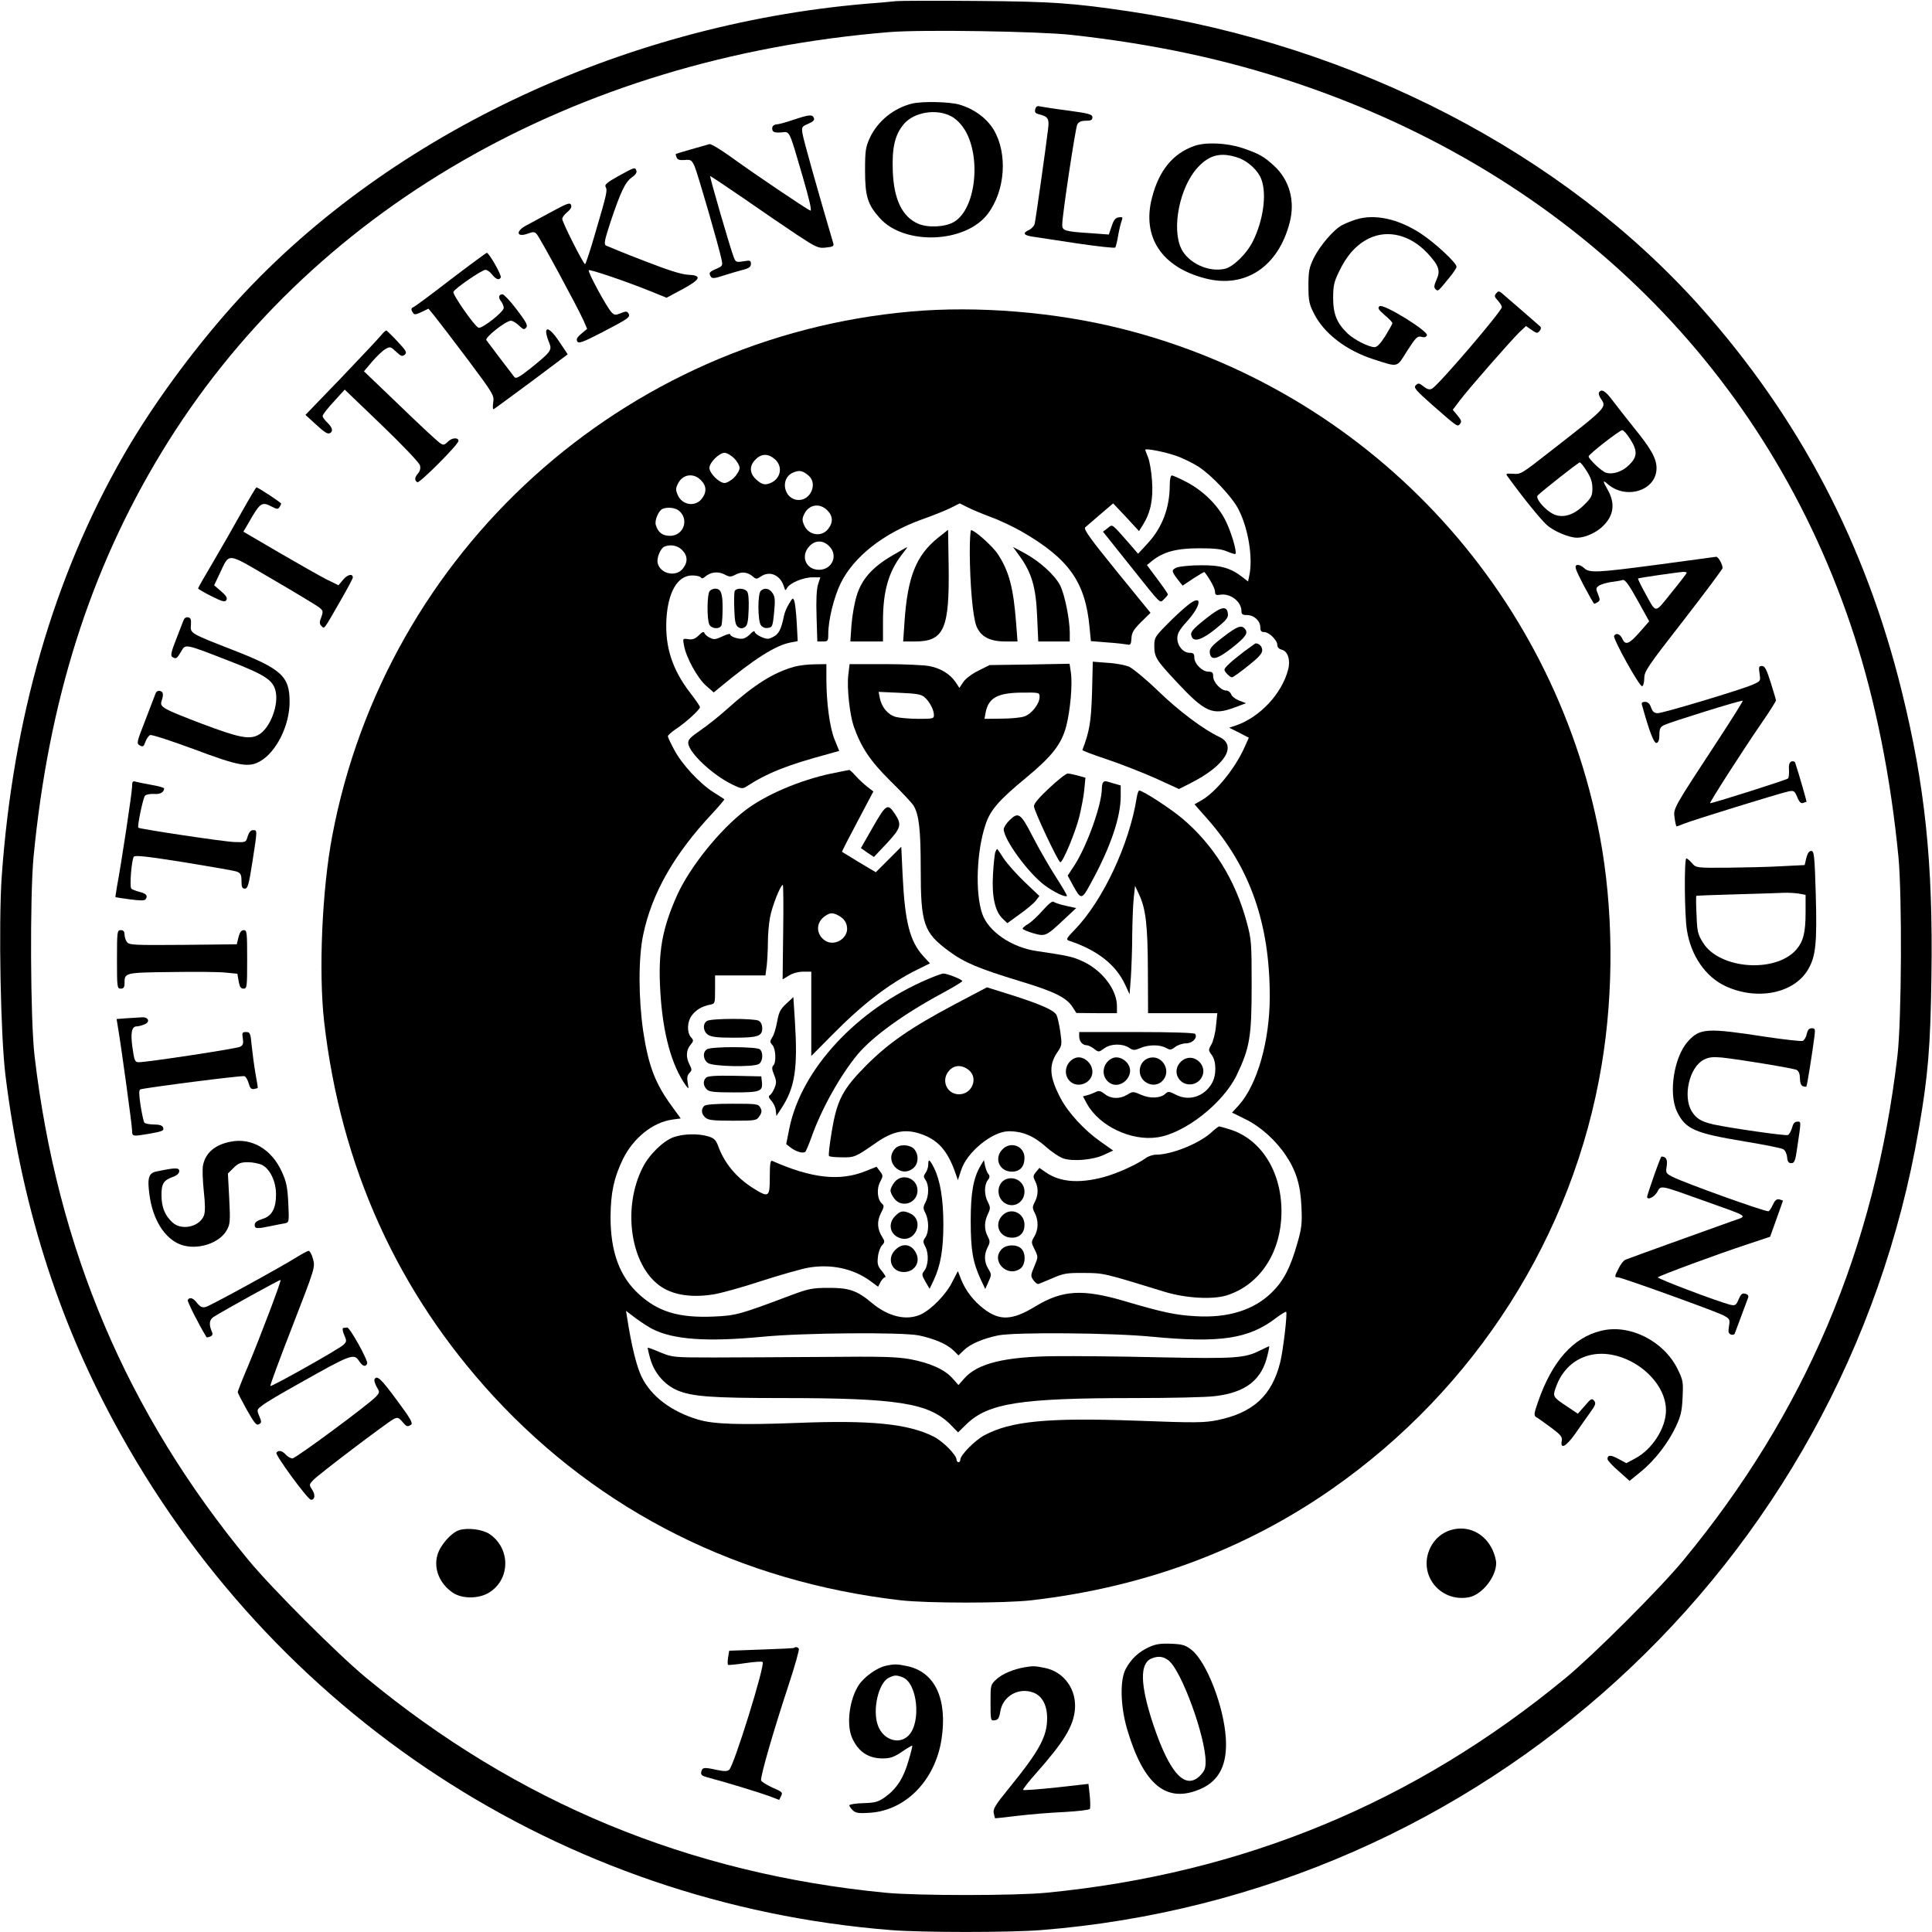 <?xml version="1.0" standalone="no"?>
<!DOCTYPE svg PUBLIC "-//W3C//DTD SVG 20010904//EN"
 "http://www.w3.org/TR/2001/REC-SVG-20010904/DTD/svg10.dtd">
<svg version="1.0" xmlns="http://www.w3.org/2000/svg"
 width="1024pt" height="1024pt" viewBox="0 0 1024 1024"
 preserveAspectRatio="xMidYMid meet">
<g transform="translate(0,1024) scale(0.1,-0.1)"
fill="#000000" stroke="none">
<path d="M4750 10234 c-19 -2 -91 -9 -160 -14 -1308 -112 -2563 -712 -3363
-1607 -215 -242 -425 -530 -573 -788 -370 -645 -586 -1394 -645 -2233 -17
-247 -6 -843 20 -1052 83 -671 271 -1274 574 -1835 836 -1552 2373 -2557 4121
-2695 166 -13 626 -13 792 0 2340 185 4256 1932 4654 4246 49 281 62 436 67
811 9 600 -34 1010 -157 1508 -193 783 -542 1448 -1067 2038 -728 815 -1829
1386 -3023 1566 -302 45 -414 53 -815 56 -214 2 -406 1 -425 -1z m930 -179
c440 -49 818 -130 1190 -255 1451 -487 2505 -1532 2958 -2930 113 -349 193
-749 234 -1170 20 -210 17 -865 -5 -1055 -120 -1023 -489 -1893 -1135 -2675
-122 -148 -473 -499 -622 -622 -801 -662 -1712 -1039 -2755 -1140 -168 -16
-682 -16 -850 0 -1043 101 -1954 478 -2755 1140 -149 123 -500 474 -622 622
-646 782 -1015 1652 -1135 2675 -22 190 -25 845 -5 1055 80 826 298 1516 678
2142 777 1281 2180 2091 3859 2228 173 14 795 4 965 -15z"/>
<path d="M4834 9691 c-97 -24 -181 -92 -223 -180 -23 -51 -26 -68 -26 -176 0
-136 14 -180 79 -252 131 -145 453 -132 571 23 93 122 107 319 32 446 -37 61
-103 110 -180 133 -53 16 -197 19 -253 6z m207 -67 c15 -7 39 -27 53 -45 111
-132 87 -444 -39 -516 -47 -27 -137 -31 -188 -9 -84 36 -129 127 -135 277 -5
127 11 196 60 253 54 62 171 81 249 40z"/>
<path d="M5487 9661 c-4 -17 1 -22 21 -27 47 -12 54 -23 47 -78 -13 -108 -66
-482 -71 -502 -3 -12 -16 -26 -30 -33 -37 -16 -29 -29 24 -36 26 -4 132 -20
237 -36 104 -15 192 -25 196 -21 3 4 11 34 16 67 6 33 15 68 19 78 6 15 3 18
-16 15 -18 -2 -27 -14 -38 -47 l-15 -44 -96 7 c-138 9 -151 13 -151 45 0 49
70 513 80 532 8 13 21 19 45 19 27 0 35 4 35 18 0 16 -18 21 -129 36 -71 9
-138 20 -149 22 -14 4 -21 0 -25 -15z"/>
<path d="M4205 9605 c-38 -13 -78 -24 -87 -24 -20 -1 -30 -14 -23 -33 4 -9 18
-12 45 -10 48 5 40 20 115 -236 36 -124 49 -182 40 -178 -21 8 -298 195 -415
280 -58 42 -112 75 -120 72 -31 -8 -175 -50 -178 -52 -1 0 0 -9 4 -18 5 -13
16 -16 43 -14 32 3 37 0 52 -32 15 -33 130 -429 144 -498 6 -30 4 -33 -29 -47
-37 -16 -41 -22 -28 -42 6 -10 21 -9 68 7 32 10 78 24 102 30 32 8 42 16 42
31 0 19 -4 20 -40 14 -37 -6 -41 -5 -51 22 -16 39 -129 427 -125 430 1 1 81
-52 177 -118 96 -67 224 -154 284 -194 102 -67 113 -72 153 -67 35 3 43 8 39
21 -83 281 -158 549 -163 580 -6 38 -5 40 30 55 25 11 34 19 30 30 -8 21 -24
19 -109 -9z"/>
<path d="M6329 9466 c-113 -40 -186 -130 -223 -273 -55 -210 52 -370 284 -429
211 -54 386 63 446 298 29 113 -1 223 -83 299 -53 49 -81 65 -167 94 -84 28
-196 33 -257 11z m233 -62 c53 -18 107 -68 124 -116 29 -79 9 -219 -46 -328
-33 -66 -104 -135 -149 -145 -86 -19 -193 31 -230 107 -52 107 -9 324 85 428
63 70 125 85 216 54z"/>
<path d="M3278 9307 c-61 -34 -75 -46 -68 -58 10 -18 8 -31 -57 -251 -25 -87
-49 -158 -52 -158 -9 0 -121 222 -121 240 0 8 12 24 27 36 17 14 24 26 20 37
-6 15 -19 10 -99 -33 -51 -28 -112 -61 -135 -73 -62 -31 -57 -68 5 -45 26 10
35 10 46 -2 16 -16 216 -386 249 -459 l19 -44 -31 -26 c-23 -19 -28 -30 -21
-41 7 -12 30 -4 132 49 140 73 151 80 139 100 -8 12 -14 12 -41 1 -27 -11 -34
-11 -48 4 -25 25 -131 220 -121 224 10 4 188 -56 315 -107 l97 -39 84 45 c98
53 106 74 28 77 -35 2 -107 25 -235 75 -102 39 -191 76 -199 80 -11 7 -6 30
24 122 54 161 78 213 113 238 19 13 29 27 25 36 -7 20 -8 20 -95 -28z"/>
<path d="M7185 9076 c-22 -7 -54 -20 -71 -29 -45 -23 -118 -109 -151 -175 -24
-50 -28 -69 -28 -147 0 -79 4 -97 29 -146 53 -106 170 -196 315 -243 135 -43
122 -47 179 44 46 71 54 80 75 75 16 -5 26 -2 30 8 8 22 -232 170 -251 154
-12 -9 -6 -18 27 -47 23 -19 41 -38 41 -43 0 -4 -17 -34 -37 -67 -26 -41 -44
-60 -58 -60 -32 1 -107 39 -143 73 -56 54 -76 102 -76 187 0 64 4 85 31 140
41 87 92 143 158 176 101 49 220 19 311 -78 60 -65 70 -92 48 -140 -13 -30
-15 -41 -6 -50 14 -14 13 -14 71 57 23 27 41 55 41 61 0 21 -113 126 -189 176
-121 79 -246 106 -346 74z"/>
<path d="M2389 8759 c-101 -78 -190 -144 -196 -146 -15 -6 -16 -13 -4 -31 6
-11 15 -10 45 4 l37 18 32 -39 c17 -21 96 -124 175 -229 139 -186 142 -192
136 -230 -3 -21 -2 -37 2 -35 5 2 95 69 201 147 l192 144 -46 69 c-59 88 -89
83 -52 -8 16 -39 9 -48 -100 -136 -61 -48 -77 -56 -85 -45 -6 8 -40 52 -75 98
-35 47 -68 90 -73 97 -11 13 103 103 130 103 9 0 28 -11 42 -25 23 -22 29 -24
39 -11 10 11 0 29 -50 95 -34 45 -68 81 -75 81 -21 0 -24 -16 -9 -36 8 -10 15
-27 15 -36 0 -21 -116 -112 -134 -105 -21 8 -138 176 -133 190 7 18 152 117
170 117 9 0 24 -11 35 -25 21 -26 37 -32 46 -16 7 10 -62 131 -74 131 -3 0
-90 -64 -191 -141z"/>
<path d="M7930 8685 c-11 -13 -9 -19 9 -38 11 -13 21 -28 21 -35 0 -21 -336
-414 -370 -432 -13 -7 -25 -4 -45 12 -23 18 -28 19 -41 6 -13 -12 -1 -26 87
-104 136 -119 134 -118 148 -100 9 11 6 20 -14 44 l-25 30 37 49 c48 64 272
319 316 362 l35 33 30 -21 c26 -18 31 -19 42 -5 8 9 9 18 4 23 -18 16 -189
165 -205 178 -14 11 -18 11 -29 -2z"/>
<path d="M4830 8589 c-1527 -134 -2784 -1271 -3069 -2779 -54 -284 -73 -721
-43 -985 88 -768 389 -1433 898 -1986 565 -612 1307 -983 2159 -1081 142 -16
548 -16 690 0 594 68 1130 266 1593 589 762 531 1281 1345 1431 2248 66 393
62 834 -10 1215 -249 1314 -1238 2363 -2535 2688 -351 88 -761 122 -1114 91z
m1401 -764 c36 -12 91 -39 122 -59 73 -48 180 -163 212 -227 52 -102 77 -259
56 -352 l-6 -29 -27 21 c-63 50 -117 66 -223 65 -55 0 -113 -6 -128 -12 -30
-13 -29 -20 12 -72 l19 -24 57 38 c31 20 58 36 59 34 28 -35 56 -87 56 -104 0
-17 5 -20 29 -16 53 8 111 -37 111 -87 0 -17 6 -21 30 -21 37 0 70 -31 70 -65
0 -19 5 -25 20 -25 26 0 70 -43 70 -68 0 -13 9 -22 25 -26 31 -8 46 -56 32
-106 -33 -127 -149 -251 -276 -295 l-36 -12 52 -26 52 -27 -21 -47 c-50 -114
-153 -241 -230 -285 l-37 -21 68 -77 c226 -256 331 -554 331 -941 0 -237 -66
-468 -165 -578 l-35 -38 73 -36 c79 -39 160 -112 213 -192 54 -81 77 -156 82
-272 4 -88 1 -114 -22 -193 -37 -130 -72 -197 -133 -258 -95 -95 -233 -139
-408 -128 -106 6 -175 21 -375 80 -221 65 -329 59 -472 -28 -123 -75 -190 -78
-275 -12 -54 42 -95 95 -119 155 l-17 44 -30 -58 c-32 -65 -109 -144 -165
-171 -76 -36 -174 -13 -262 61 -77 65 -121 80 -230 79 -84 0 -106 -5 -195 -38
-273 -103 -294 -109 -412 -114 -185 -8 -294 25 -396 118 -103 94 -151 224
-151 410 1 129 18 208 66 307 55 112 159 195 262 209 l44 6 -45 62 c-90 122
-126 216 -154 401 -25 173 -26 387 0 510 45 218 163 426 364 641 38 41 68 76
66 78 -2 2 -29 19 -59 38 -72 46 -167 148 -207 225 -18 33 -33 65 -33 71 0 5
19 22 41 37 51 33 129 104 129 117 0 5 -23 39 -52 76 -95 124 -133 242 -126
387 8 147 59 235 137 235 22 0 43 -5 46 -11 5 -7 12 -5 23 5 28 24 67 29 101
12 28 -15 34 -15 61 -1 33 17 63 13 92 -12 15 -13 19 -13 40 1 47 33 104 9
123 -53 7 -22 8 -23 17 -7 14 26 86 56 134 56 l42 0 -12 -37 c-8 -25 -11 -84
-8 -170 l4 -133 29 0 c27 0 29 3 29 39 0 75 30 196 66 270 70 141 226 264 428
337 54 19 122 46 151 60 l52 26 42 -21 c23 -12 79 -35 124 -52 45 -16 118 -51
162 -76 251 -145 338 -268 360 -509 l7 -72 86 -7 c48 -3 96 -9 107 -11 17 -4
20 1 22 32 1 30 11 47 51 87 l50 49 -180 221 c-143 176 -176 223 -166 232 7 6
43 37 80 69 l68 58 69 -73 68 -74 22 35 c40 65 54 136 47 232 -3 49 -13 104
-21 124 -8 20 -15 38 -15 40 0 9 101 -10 161 -31z m-2340 -14 c16 -16 29 -39
29 -51 0 -12 -13 -35 -29 -51 -16 -16 -39 -29 -51 -29 -28 0 -80 52 -80 80 0
28 52 80 80 80 12 0 35 -13 51 -29z m215 -4 c50 -43 29 -116 -37 -132 -19 -5
-34 0 -57 20 -40 34 -43 75 -7 110 30 31 66 32 101 2z m182 -90 c45 -42 9
-127 -54 -127 -79 0 -103 114 -31 145 35 15 52 11 85 -18z m-573 -22 c30 -30
32 -64 4 -99 -35 -45 -106 -33 -128 23 -10 24 -10 34 3 59 25 49 82 57 121 17z
m670 -160 c30 -30 32 -64 4 -99 -35 -45 -106 -33 -128 23 -10 24 -10 34 3 59
25 49 82 57 121 17z m-786 -2 c55 -47 24 -133 -48 -133 -40 0 -63 18 -75 57
-8 24 15 78 36 86 27 11 67 6 87 -10z m796 -188 c49 -48 16 -125 -54 -125 -70
0 -100 73 -51 125 31 33 73 33 105 0z m-780 -20 c30 -30 32 -64 4 -99 -36 -46
-119 -28 -133 29 -7 27 15 80 36 88 32 13 70 6 93 -18z m-157 -4129 c112 -57
290 -69 585 -41 213 21 738 25 827 7 81 -17 147 -45 183 -79 l27 -27 28 27
c35 34 101 62 182 79 89 18 606 14 817 -7 361 -34 511 -12 657 100 27 20 50
34 53 32 7 -8 -16 -206 -32 -269 -44 -175 -143 -266 -332 -305 -70 -14 -114
-15 -428 -3 -473 17 -668 -2 -809 -78 -50 -27 -126 -105 -126 -128 0 -8 -4
-14 -10 -14 -5 0 -10 6 -10 13 0 25 -72 98 -122 123 -135 68 -334 88 -728 72
-297 -11 -439 -7 -520 18 -142 42 -250 124 -300 228 -26 54 -53 163 -75 305
l-7 43 53 -40 c30 -22 69 -47 87 -56z"/>
<path d="M6200 7671 c0 -122 -39 -226 -117 -311 l-51 -55 -43 50 c-101 115
-91 107 -118 86 l-25 -19 138 -173 c179 -224 161 -207 186 -184 11 10 20 21
20 25 0 3 -25 40 -56 81 l-55 74 28 23 c59 47 129 66 248 66 83 0 120 -4 149
-17 22 -9 41 -15 44 -13 9 10 -21 113 -51 174 -39 81 -117 159 -206 206 -38
20 -74 36 -80 36 -6 0 -11 -20 -11 -49z"/>
<path d="M4972 7390 c-116 -93 -162 -207 -178 -447 l-7 -103 62 0 c155 0 184
66 179 403 l-3 189 -53 -42z"/>
<path d="M5140 7313 c1 -173 16 -342 35 -391 23 -57 71 -82 156 -82 l62 0 -7
93 c-14 190 -38 281 -98 371 -27 41 -122 126 -141 126 -4 0 -7 -53 -7 -117z"/>
<path d="M4730 7296 c-105 -61 -163 -126 -189 -212 -12 -37 -24 -107 -28 -156
l-6 -88 87 0 86 0 0 108 c0 160 30 263 102 355 16 20 28 37 26 37 -2 0 -37
-20 -78 -44z"/>
<path d="M5406 7290 c63 -88 85 -165 91 -317 l6 -133 83 0 84 0 0 48 c-1 72
-26 197 -50 247 -27 55 -108 129 -189 173 l-62 33 37 -51z"/>
<path d="M3762 7108 c-15 -15 -16 -152 -2 -179 13 -23 55 -25 64 -3 3 9 6 50
6 93 0 78 -9 101 -40 101 -9 0 -21 -5 -28 -12z"/>
<path d="M3894 7107 c-3 -8 -4 -51 -2 -97 2 -66 7 -85 21 -94 12 -8 22 -8 35
0 13 9 18 28 20 94 2 52 -1 87 -9 96 -15 18 -58 18 -65 1z"/>
<path d="M4032 7108 c-17 -17 -16 -159 1 -182 8 -11 23 -17 38 -14 22 3 25 8
32 82 6 64 5 83 -8 102 -17 26 -44 31 -63 12z"/>
<path d="M4182 7040 c-12 -19 -24 -48 -27 -65 -14 -69 -27 -96 -56 -110 -25
-14 -33 -14 -64 -1 -19 8 -35 21 -35 27 0 7 -9 3 -20 -8 -10 -12 -28 -24 -38
-27 -22 -7 -72 9 -72 22 0 5 -18 0 -41 -11 -33 -16 -45 -18 -65 -8 -13 6 -27
17 -30 25 -4 10 -11 8 -30 -11 -19 -19 -33 -24 -55 -21 -30 5 -31 4 -24 -31
10 -64 73 -177 117 -215 l41 -36 28 23 c189 157 300 227 381 242 l36 7 -5 96
c-3 54 -9 106 -13 117 -7 18 -9 17 -28 -15z"/>
<path d="M6295 7032 c-28 -22 -78 -69 -113 -105 -59 -60 -64 -67 -64 -110 0
-60 10 -75 116 -189 154 -165 192 -182 312 -137 l58 22 -37 14 c-20 8 -39 23
-42 34 -4 10 -15 19 -26 19 -28 0 -69 44 -69 75 0 20 -5 25 -25 25 -33 0 -75
42 -75 75 0 20 -5 25 -25 25 -34 0 -65 37 -65 77 0 25 11 45 50 88 81 89 84
151 5 87z"/>
<path d="M6395 6964 c-78 -62 -88 -75 -79 -98 12 -31 55 -17 126 40 58 47 69
60 66 82 -5 44 -36 37 -113 -24z"/>
<path d="M6482 6863 c-61 -47 -72 -61 -70 -82 5 -44 38 -37 115 23 75 59 90
80 72 102 -19 24 -41 15 -117 -43z"/>
<path d="M6593 6786 c-70 -54 -103 -84 -103 -96 0 -11 29 -40 40 -40 5 0 43
27 84 60 57 45 76 66 76 84 0 19 -16 36 -35 36 -2 0 -29 -20 -62 -44z"/>
<path d="M5788 6569 c-5 -155 -13 -204 -51 -304 -1 -4 57 -25 128 -49 72 -24
187 -69 257 -100 l127 -58 63 32 c181 92 247 198 151 244 -85 40 -213 136
-324 243 -65 63 -136 121 -156 130 -21 8 -72 18 -114 20 l-77 6 -4 -164z"/>
<path d="M4209 6706 c-110 -31 -211 -94 -361 -229 -38 -34 -99 -83 -136 -108
-55 -38 -66 -50 -64 -70 6 -51 129 -166 231 -216 47 -23 56 -25 75 -13 115 74
215 114 437 174 l57 16 -24 59 c-26 63 -44 195 -44 324 l0 77 -62 -1 c-35 0
-84 -6 -109 -13z"/>
<path d="M4496 6661 c-8 -68 8 -210 29 -271 40 -113 88 -184 195 -290 59 -58
114 -116 122 -130 29 -47 38 -130 38 -333 0 -295 15 -339 149 -438 82 -61 159
-93 376 -159 182 -55 248 -87 280 -138 l20 -31 108 -1 107 0 0 38 c0 87 -79
190 -182 237 -54 25 -80 30 -242 54 -134 19 -258 104 -290 198 -38 110 -30
330 17 471 25 78 70 130 218 252 135 112 185 176 210 270 22 85 34 222 25 285
l-7 47 -212 -4 -212 -3 -60 -30 c-34 -17 -69 -43 -80 -61 l-20 -30 -20 30
c-28 42 -77 73 -136 85 -27 6 -135 11 -238 11 l-188 0 -7 -59z m405 -117 c27
-24 49 -67 49 -94 0 -19 -6 -20 -82 -20 -46 0 -100 5 -120 10 -42 12 -75 51
-85 101 l-6 32 111 -5 c92 -4 115 -8 133 -24z m609 2 c0 -36 -42 -90 -80 -103
-19 -7 -75 -12 -124 -12 l-88 -1 6 33 c15 79 64 106 199 106 85 1 87 0 87 -23z"/>
<path d="M4405 6140 c-168 -36 -348 -113 -455 -195 -137 -105 -292 -299 -360
-447 -81 -181 -103 -303 -90 -516 13 -220 60 -390 135 -495 16 -21 16 -21 10
14 -5 26 -2 40 9 52 14 14 14 18 1 44 -20 38 -19 76 4 104 18 22 18 25 3 42
-22 25 -20 81 4 114 23 31 54 49 97 58 27 5 27 7 27 80 l0 75 134 0 133 0 7
53 c3 28 6 84 6 123 0 39 5 97 11 130 10 58 56 174 68 174 3 0 4 -113 2 -250
l-3 -251 33 20 c20 13 51 21 77 21 l42 0 0 -224 0 -223 108 109 c162 165 306
276 454 349 l67 33 -36 39 c-71 79 -97 180 -109 430 l-7 149 -68 -68 -67 -67
-89 53 c-48 29 -89 54 -90 55 -2 1 35 73 82 161 l84 159 -32 25 c-18 14 -45
39 -61 57 -16 18 -32 33 -35 32 -3 0 -46 -9 -96 -19z m38 -752 c31 -16 46 -39
47 -70 0 -56 -69 -94 -116 -64 -50 33 -51 96 -2 130 27 19 42 20 71 4z"/>
<path d="M5562 6064 c-53 -49 -82 -83 -82 -97 0 -23 129 -297 140 -297 14 0
79 157 100 239 11 46 24 111 27 146 l6 63 -39 11 c-22 6 -46 11 -55 11 -9 0
-52 -34 -97 -76z"/>
<path d="M5847 6093 c-4 -3 -7 -18 -7 -33 0 -83 -77 -299 -143 -403 l-38 -58
27 -50 c45 -81 47 -81 100 18 100 183 154 342 154 453 l0 57 -39 11 c-45 14
-46 14 -54 5z"/>
<path d="M6025 6013 c-39 -247 -179 -546 -328 -700 -45 -46 -48 -53 -31 -59
149 -49 249 -127 298 -234 l23 -50 7 92 c3 50 7 150 7 222 1 72 4 160 8 196
l7 65 21 -45 c36 -77 46 -162 47 -402 l1 -228 184 0 183 0 -7 -67 c-3 -38 -15
-82 -24 -98 -17 -29 -17 -32 1 -56 26 -34 26 -109 1 -151 -41 -71 -122 -96
-191 -60 -34 18 -41 18 -54 6 -25 -25 -81 -28 -129 -7 -43 19 -45 19 -74 1
-40 -24 -86 -23 -119 3 -22 17 -32 20 -49 11 -12 -6 -32 -14 -45 -17 l-22 -6
22 -41 c66 -117 234 -197 373 -176 144 21 346 179 419 328 70 146 80 204 80
475 0 228 -1 245 -26 337 -61 226 -177 411 -343 551 -63 53 -208 147 -227 147
-4 0 -10 -17 -13 -37z"/>
<path d="M4627 5857 l-64 -112 34 -24 35 -23 69 73 c74 80 80 98 43 154 -39
59 -47 54 -117 -68z"/>
<path d="M5349 5891 c-16 -16 -29 -37 -29 -46 0 -55 132 -235 218 -298 47 -35
108 -64 117 -56 2 3 -24 47 -58 100 -34 53 -89 148 -122 212 -66 129 -77 136
-126 88z"/>
<path d="M5275 5723 c-3 -10 -9 -63 -12 -118 -7 -117 11 -196 51 -234 l25 -24
65 47 c35 25 74 57 85 71 l20 26 -79 75 c-44 42 -93 98 -111 125 -17 27 -32
49 -34 49 -2 0 -6 -8 -10 -17z"/>
<path d="M5527 5415 c-26 -30 -61 -62 -77 -72 -17 -9 -30 -21 -30 -25 0 -4 25
-15 55 -24 66 -19 69 -17 167 75 l62 58 -54 12 c-29 6 -59 16 -65 21 -7 6 -27
-10 -58 -45z"/>
<path d="M4917 5050 c-376 -160 -669 -477 -733 -789 l-17 -85 23 -18 c28 -22
69 -34 79 -22 4 5 18 38 31 74 52 149 153 330 246 442 80 95 246 215 447 323
59 32 107 61 107 65 0 9 -80 40 -100 40 -8 0 -46 -14 -83 -30z"/>
<path d="M5064 4919 c-239 -127 -351 -205 -470 -323 -128 -129 -158 -185 -186
-356 -11 -66 -18 -124 -14 -127 3 -4 34 -7 69 -7 66 -1 70 0 186 81 84 57 147
70 225 45 96 -31 148 -88 191 -212 l12 -35 18 55 c31 94 163 202 249 204 73 1
132 -23 196 -79 32 -29 75 -58 96 -65 52 -17 159 -8 217 20 l47 22 -68 48
c-84 59 -170 152 -210 228 -60 114 -65 176 -17 246 24 35 24 40 15 107 -6 39
-15 79 -20 89 -14 26 -82 56 -235 105 l-134 42 -167 -88z m70 -350 c53 -42 19
-129 -51 -129 -66 0 -98 77 -51 127 27 29 67 30 102 2z"/>
<path d="M4167 4920 c-31 -29 -39 -45 -48 -95 -6 -33 -17 -71 -26 -83 -13 -21
-13 -26 1 -41 18 -20 21 -92 5 -108 -9 -9 -8 -21 4 -50 13 -33 13 -43 2 -70
-7 -17 -18 -34 -25 -38 -8 -5 -6 -13 8 -29 11 -11 22 -34 24 -51 l3 -30 28 43
c71 109 86 211 70 462 l-8 125 -38 -35z"/>
<path d="M3748 4829 c-25 -14 -22 -55 4 -73 17 -12 49 -16 136 -16 129 0 152
8 152 50 0 19 -7 33 -19 40 -25 13 -250 13 -273 -1z"/>
<path d="M5720 4747 c0 -26 17 -47 40 -47 8 0 26 -9 39 -19 24 -19 25 -18 53
2 35 26 96 27 132 4 22 -15 28 -15 60 -2 44 19 103 19 136 1 21 -12 27 -12 49
5 13 10 39 19 57 19 34 0 62 29 49 50 -4 6 -123 10 -311 10 l-304 0 0 -23z"/>
<path d="M3748 4679 c-25 -14 -22 -55 4 -73 26 -19 236 -23 269 -6 22 12 26
59 7 78 -15 15 -255 16 -280 1z"/>
<path d="M5700 4633 c-51 -19 -68 -85 -30 -123 42 -42 120 -10 120 49 0 48
-50 88 -90 74z"/>
<path d="M5900 4633 c-51 -19 -68 -85 -30 -123 61 -61 159 32 103 98 -20 23
-50 33 -73 25z"/>
<path d="M6083 4630 c-46 -19 -57 -83 -20 -118 29 -27 71 -28 97 -2 55 55 -4
149 -77 120z"/>
<path d="M6279 4627 c-37 -19 -53 -60 -37 -94 26 -55 104 -54 130 2 26 57 -37
119 -93 92z"/>
<path d="M3742 4528 c-17 -17 -15 -43 4 -62 12 -13 40 -16 143 -16 141 0 155
5 149 57 l-3 28 -140 3 c-101 2 -144 -1 -153 -10z"/>
<path d="M3732 4378 c-17 -17 -15 -42 6 -61 15 -14 41 -17 145 -17 123 0 127
1 142 24 13 19 14 29 5 45 -10 20 -19 21 -148 21 -94 0 -142 -4 -150 -12z"/>
<path d="M6416 4234 c-67 -58 -208 -114 -289 -114 -16 0 -41 -8 -55 -19 -54
-37 -156 -83 -230 -102 -126 -32 -223 -24 -297 26 l-36 25 -18 -22 c-16 -19
-16 -25 -5 -47 18 -34 18 -75 -1 -111 -14 -27 -14 -33 0 -60 20 -39 19 -88 -3
-124 -17 -29 -17 -31 2 -69 19 -39 19 -39 -2 -89 -20 -48 -20 -51 -4 -74 9
-13 22 -22 27 -19 6 2 39 16 75 31 57 25 77 28 165 27 104 0 107 -1 425 -99
113 -35 256 -43 331 -20 178 56 291 230 291 446 0 213 -110 385 -277 435 -26
8 -51 15 -54 15 -3 -1 -24 -16 -45 -36z"/>
<path d="M3571 4213 c-56 -20 -131 -93 -165 -162 -103 -202 -69 -487 71 -610
68 -61 173 -82 302 -62 40 6 155 38 255 71 99 32 212 64 250 71 121 21 239 -5
328 -70 l42 -31 13 25 c8 14 18 25 24 25 6 0 -1 14 -16 32 -23 27 -26 39 -22
75 2 24 12 52 22 63 15 16 15 21 2 42 -28 43 -30 85 -8 128 17 33 18 40 6 50
-25 21 -30 79 -10 116 16 31 16 33 -1 56 l-18 24 -58 -23 c-136 -55 -285 -39
-495 54 -10 4 -13 -17 -13 -86 0 -107 -5 -110 -86 -60 -89 56 -151 129 -185
218 -14 39 -23 48 -55 58 -54 16 -131 14 -183 -4z"/>
<path d="M4746 4154 c-64 -64 24 -163 94 -106 29 23 31 73 5 102 -22 24 -77
27 -99 4z"/>
<path d="M5312 4147 c-45 -48 -14 -117 51 -117 43 0 67 26 67 73 0 63 -74 91
-118 44z"/>
<path d="M4920 4067 c0 -12 -6 -32 -14 -43 -12 -17 -12 -22 0 -39 18 -25 18
-83 -1 -118 -13 -25 -13 -32 0 -57 19 -38 19 -100 0 -128 -14 -19 -14 -25 1
-53 18 -37 14 -100 -9 -127 -12 -15 -11 -22 8 -55 l22 -38 22 46 c36 77 51
161 51 295 0 136 -17 234 -49 299 -24 47 -31 51 -31 18z"/>
<path d="M5198 4063 c-39 -66 -53 -143 -53 -293 0 -156 11 -219 52 -309 l25
-53 17 38 c17 37 17 40 -1 69 -22 36 -23 76 -3 115 13 25 13 32 0 57 -19 36
-19 77 1 118 14 30 14 36 0 64 -20 37 -20 90 -1 115 11 14 12 23 4 33 -7 7
-14 27 -18 44 l-6 30 -17 -28z"/>
<path d="M4741 3974 c-12 -15 -21 -34 -21 -44 0 -10 9 -29 21 -44 40 -51 122
-22 122 44 0 66 -82 95 -122 44z"/>
<path d="M5332 3990 c-49 -20 -54 -95 -7 -126 47 -31 105 3 105 60 0 51 -50
84 -98 66z"/>
<path d="M4745 3795 c-40 -39 -29 -97 22 -116 84 -32 137 93 56 130 -36 16
-51 14 -78 -14z"/>
<path d="M5312 3797 c-45 -48 -14 -117 51 -117 42 0 67 26 67 68 0 65 -74 96
-118 49z"/>
<path d="M4745 3615 c-46 -45 -20 -115 42 -117 59 -2 94 51 68 101 -24 48 -72
55 -110 16z"/>
<path d="M5310 3620 c-61 -61 27 -154 98 -104 28 20 31 83 4 107 -25 23 -78
21 -102 -3z"/>
<path d="M6680 3083 c-83 -42 -131 -45 -535 -37 -209 5 -456 7 -548 6 -270 -2
-416 -38 -486 -118 l-31 -35 -31 35 c-41 47 -119 82 -225 102 -74 13 -150 15
-454 12 -201 -1 -464 -3 -585 -3 -216 0 -221 1 -285 27 -35 15 -65 26 -67 25
-1 -2 5 -29 14 -60 21 -74 75 -137 143 -166 77 -33 182 -41 555 -41 611 0 777
-26 892 -140 l41 -42 44 43 c115 112 285 139 893 139 187 0 377 4 423 10 165
19 251 86 281 221 6 24 9 44 8 44 -1 0 -22 -10 -47 -22z"/>
<path d="M2020 8463 c-12 -15 -107 -116 -211 -225 l-190 -197 47 -43 c55 -51
71 -61 84 -53 17 10 11 30 -15 55 -14 13 -25 29 -25 35 0 7 26 41 59 76 l58
64 197 -189 c110 -106 199 -199 202 -213 4 -15 0 -30 -10 -42 -19 -21 -20 -37
-4 -47 11 -7 218 200 218 219 0 19 -33 18 -55 -3 -22 -21 -25 -21 -46 -6 -13
9 -108 97 -211 197 l-189 181 44 52 c24 28 56 58 70 66 25 14 28 13 56 -14 26
-24 33 -27 46 -16 13 11 9 20 -37 69 -29 31 -56 57 -59 59 -4 2 -17 -10 -29
-25z"/>
<path d="M8475 8160 c-3 -5 1 -20 9 -32 33 -47 36 -44 -259 -274 -165 -129
-163 -128 -207 -125 -37 2 -39 1 -26 -16 80 -111 173 -225 206 -255 37 -34
119 -68 161 -68 40 0 96 24 131 56 64 58 74 125 29 202 -24 41 -24 50 -1 29
98 -89 262 -38 262 82 0 51 -30 104 -119 213 -43 54 -95 120 -116 148 -36 48
-57 61 -70 40z m165 -247 c40 -62 39 -94 -5 -137 -36 -36 -87 -53 -124 -41
-22 7 -91 72 -91 86 0 11 163 138 178 139 7 0 26 -21 42 -47z m-230 -170 c22
-34 30 -59 30 -91 0 -39 -5 -50 -43 -87 -53 -54 -110 -72 -159 -52 -45 19
-103 86 -88 101 23 23 215 175 223 175 4 1 21 -20 37 -46z"/>
<path d="M1285 7533 c-38 -69 -107 -189 -152 -266 -46 -77 -83 -142 -83 -146
1 -3 32 -22 71 -41 58 -29 71 -33 79 -20 6 10 -1 23 -28 46 l-37 32 28 59 c56
116 31 119 279 -26 119 -69 229 -136 245 -147 26 -20 27 -23 16 -55 -11 -27
-10 -36 1 -47 16 -16 9 -26 104 140 34 59 62 112 62 117 0 22 -27 17 -51 -11
l-25 -30 -65 32 c-35 18 -148 82 -251 142 l-188 110 27 46 c62 109 70 115 125
86 25 -13 32 -14 39 -2 5 7 9 16 9 19 0 5 -110 78 -130 86 -3 1 -36 -55 -75
-124z"/>
<path d="M8800 7249 c-339 -45 -376 -47 -405 -19 -13 12 -29 18 -38 15 -13 -6
-7 -23 36 -106 29 -54 54 -99 57 -99 3 0 11 4 19 9 12 8 12 14 1 41 -12 29
-12 34 4 45 9 7 38 16 64 20 26 3 54 8 63 11 12 3 32 -24 78 -107 l62 -112
-49 -56 c-57 -65 -77 -73 -93 -37 -12 26 -33 34 -44 16 -8 -13 135 -272 149
-267 6 2 11 22 11 43 0 36 18 62 208 306 114 147 207 272 207 277 0 20 -23 61
-34 60 -6 -1 -139 -19 -296 -40z m140 -45 c0 -3 -36 -50 -81 -105 -92 -114
-78 -114 -143 4 -21 38 -36 70 -34 71 3 3 208 33 241 35 9 0 17 -2 17 -5z"/>
<path d="M973 6953 c-4 -10 -22 -56 -40 -103 -25 -63 -30 -86 -20 -92 20 -12
24 -10 46 27 25 43 16 45 248 -45 196 -76 238 -103 253 -160 20 -76 -30 -204
-92 -236 -48 -25 -104 -13 -298 60 -204 78 -224 88 -214 119 12 37 10 51 -9
55 -10 2 -20 -4 -23 -15 -4 -10 -28 -73 -54 -141 -46 -117 -47 -123 -29 -133
17 -9 21 -6 30 20 6 16 17 32 25 35 9 3 113 -31 232 -75 240 -90 291 -99 352
-63 86 50 155 190 155 314 0 135 -42 174 -298 274 -231 90 -229 89 -225 134 2
29 -1 37 -15 40 -10 2 -20 -4 -24 -15z"/>
<path d="M9326 6670 c6 -40 6 -40 -37 -59 -62 -27 -474 -151 -503 -151 -18 0
-27 8 -35 30 -7 21 -17 30 -32 30 -16 0 -20 -5 -16 -17 39 -141 63 -203 77
-201 10 3 15 16 15 43 0 32 5 42 25 52 36 17 412 134 417 129 2 -2 -57 -96
-131 -209 -240 -366 -238 -362 -230 -413 3 -24 8 -44 10 -44 3 0 20 6 39 14
40 17 506 161 553 171 30 6 33 4 48 -30 10 -26 20 -35 30 -31 9 3 17 6 19 6 2
0 -39 144 -60 207 -2 7 -11 10 -20 7 -11 -5 -15 -18 -13 -45 1 -21 -1 -41 -5
-45 -8 -8 -409 -135 -413 -131 -4 4 179 289 271 422 44 64 79 119 78 123 0 4
-13 46 -28 95 -22 69 -31 87 -46 87 -17 0 -18 -5 -13 -40z"/>
<path d="M700 6070 c0 -31 -58 -413 -80 -529 -5 -30 -9 -55 -8 -56 2 -1 37 -7
78 -12 54 -7 77 -7 82 1 13 19 3 30 -33 39 -19 5 -38 12 -43 17 -10 10 1 149
13 169 6 9 64 3 266 -29 141 -23 268 -45 281 -50 20 -8 24 -17 24 -50 0 -32 4
-40 18 -40 15 0 21 20 40 143 27 172 26 167 3 167 -12 0 -21 -11 -28 -32 -9
-33 -10 -33 -69 -31 -53 1 -503 69 -511 76 -6 7 25 159 36 170 6 6 28 10 48 9
32 -3 52 9 53 29 0 4 -28 12 -62 18 -35 6 -73 14 -85 17 -20 6 -23 3 -23 -26z"/>
<path d="M9574 5693 l-9 -38 -120 -6 c-66 -4 -195 -7 -288 -8 -167 -1 -167 -1
-189 24 -12 14 -25 25 -30 25 -12 0 -10 -303 3 -380 21 -135 99 -248 205 -297
169 -78 364 -38 438 90 40 69 47 138 40 395 -6 207 -9 232 -24 232 -11 0 -20
-13 -26 -37z m-41 -189 l37 -7 0 -91 c0 -110 -12 -156 -50 -200 -111 -125
-407 -103 -494 38 -27 43 -31 59 -34 147 -3 55 -3 100 -1 101 2 1 99 5 214 8
116 3 228 7 250 8 22 1 57 -1 78 -4z"/>
<path d="M620 5155 c0 -148 1 -155 20 -155 15 0 20 7 20 28 0 57 0 57 246 60
125 2 255 1 290 -3 l62 -6 7 -40 c5 -29 11 -39 26 -39 18 0 19 9 19 155 0 143
-1 155 -18 155 -13 0 -21 -11 -28 -37 l-9 -38 -285 -3 c-259 -2 -286 -1 -297
15 -7 9 -13 27 -13 40 0 16 -6 23 -20 23 -19 0 -20 -7 -20 -155z"/>
<path d="M671 4843 l-53 -4 6 -37 c18 -103 76 -528 76 -553 0 -33 2 -33 86
-19 79 14 85 17 78 35 -4 10 -20 15 -49 15 -24 0 -47 5 -50 10 -4 6 -13 47
-20 91 -9 59 -9 82 -1 85 27 9 539 75 552 70 7 -3 17 -20 22 -38 7 -25 13 -32
28 -30 10 2 20 5 20 5 1 1 -4 36 -12 77 -7 41 -16 108 -20 148 -6 66 -9 72
-30 72 -20 0 -22 -4 -17 -34 4 -27 1 -36 -14 -44 -18 -10 -492 -82 -538 -82
-20 0 -23 8 -33 77 -11 80 -4 113 23 113 7 0 25 4 39 10 34 12 24 41 -13 38
-14 -1 -50 -3 -80 -5z"/>
<path d="M9576 4760 c-3 -17 -13 -33 -21 -37 -9 -3 -96 7 -192 21 -317 49
-353 47 -417 -24 -74 -83 -104 -276 -57 -373 45 -92 93 -113 358 -157 103 -17
195 -35 204 -41 10 -5 19 -23 21 -42 2 -24 8 -32 22 -32 17 0 22 12 32 85 21
141 21 135 0 135 -14 0 -22 -10 -28 -33 -5 -18 -15 -35 -22 -38 -14 -5 -306
37 -393 56 -66 15 -92 31 -116 69 -49 79 -13 235 63 274 27 14 48 16 95 12
102 -11 379 -57 398 -66 11 -7 17 -22 17 -45 0 -22 6 -37 15 -41 9 -3 17 -4
19 -2 4 4 32 180 43 267 5 37 3 42 -14 42 -15 0 -22 -9 -27 -30z"/>
<path d="M1223 4189 c-83 -16 -133 -58 -147 -125 -4 -18 -2 -78 4 -136 8 -71
8 -112 1 -130 -23 -61 -119 -82 -167 -37 -40 37 -57 79 -58 140 -1 64 10 83
60 101 22 8 34 19 34 31 0 19 -20 19 -120 -2 -42 -8 -50 -34 -38 -122 17 -132
80 -233 164 -265 86 -33 207 5 246 76 18 32 19 48 13 167 l-7 133 30 30 c25
25 39 30 77 30 25 0 59 -7 75 -15 42 -22 73 -88 73 -155 0 -76 -22 -116 -73
-131 -28 -9 -40 -18 -40 -31 0 -21 10 -22 82 -7 29 6 64 13 77 15 23 5 24 6
19 107 -4 84 -10 113 -33 164 -54 121 -160 184 -272 162z"/>
<path d="M8766 4007 c-20 -57 -36 -106 -36 -110 0 -20 37 -3 53 24 21 38 10
40 242 -43 257 -92 241 -80 154 -111 -126 -45 -543 -195 -562 -203 -10 -3 -27
-24 -37 -45 -24 -46 -24 -49 -5 -49 19 0 510 -177 558 -201 35 -19 37 -21 31
-58 -5 -30 -3 -39 10 -44 9 -4 19 -1 21 6 10 27 64 173 70 188 4 11 0 18 -15
22 -16 4 -23 -2 -35 -30 -13 -31 -18 -34 -42 -29 -66 16 -393 140 -386 146 11
10 319 124 472 174 l123 41 34 95 c19 52 34 96 34 96 0 1 -8 4 -19 7 -14 3
-23 -4 -35 -29 -8 -19 -19 -34 -23 -34 -27 0 -444 150 -507 182 -37 19 -38 21
-32 58 5 34 -3 50 -28 50 -2 0 -20 -46 -40 -103z"/>
<path d="M1578 3580 c-89 -56 -463 -261 -487 -267 -19 -5 -29 0 -46 20 -21 28
-39 34 -50 17 -4 -7 59 -131 100 -198 1 -1 10 0 19 4 11 4 15 12 10 23 -18 41
-15 66 8 81 64 40 352 199 355 196 5 -5 -106 -297 -173 -458 -30 -70 -54 -132
-54 -136 0 -5 22 -47 48 -94 40 -71 51 -84 64 -77 15 8 15 13 2 44 -14 34 -13
34 19 58 17 14 104 65 192 114 280 158 291 161 319 118 18 -27 34 -32 42 -12
6 16 -92 192 -106 191 -5 -1 -15 -2 -20 -2 -6 -1 -5 -16 4 -37 14 -32 14 -36
-4 -53 -24 -23 -382 -224 -387 -218 -3 2 50 145 117 317 120 309 121 313 109
356 -6 24 -17 43 -23 43 -6 0 -32 -14 -58 -30z"/>
<path d="M8484 3186 c-146 -36 -256 -160 -330 -370 -24 -67 -25 -79 -12 -87 8
-4 43 -29 77 -54 52 -39 62 -50 59 -70 -10 -49 21 -34 69 33 25 37 62 88 81
115 29 40 32 50 21 63 -12 14 -17 11 -49 -27 l-37 -42 -55 37 c-76 50 -79 54
-63 99 33 97 102 159 193 177 179 34 392 -126 392 -295 0 -94 -73 -208 -165
-256 l-45 -24 -41 22 c-41 23 -59 22 -59 0 0 -7 26 -36 59 -64 l58 -52 60 49
c73 59 145 152 186 240 25 53 32 81 35 153 4 82 3 91 -27 152 -74 149 -256
240 -407 201z"/>
<path d="M1985 2930 c-3 -5 2 -23 11 -40 17 -28 17 -30 -2 -51 -33 -38 -427
-329 -444 -329 -9 0 -25 9 -35 20 -19 21 -40 26 -50 10 -7 -12 166 -248 183
-249 21 -1 25 26 6 54 -16 25 -16 27 7 51 27 29 391 305 426 323 20 10 26 8
45 -14 24 -28 27 -29 47 -16 11 7 -5 35 -75 129 -85 115 -105 134 -119 112z"/>
<path d="M2434 2130 c-42 -13 -100 -79 -115 -130 -22 -73 10 -153 80 -201 51
-35 143 -34 198 3 109 72 108 232 -2 307 -37 25 -115 35 -161 21z"/>
<path d="M7688 2130 c-46 -14 -85 -48 -107 -93 -68 -140 50 -291 204 -263 69
13 145 107 145 181 0 17 -9 48 -19 70 -42 90 -132 133 -223 105z"/>
<path d="M6090 1510 c-56 -26 -95 -63 -123 -115 -32 -59 -29 -197 7 -320 88
-298 210 -396 391 -316 99 44 141 131 132 270 -11 169 -102 402 -180 465 -34
27 -48 31 -110 34 -56 2 -82 -2 -117 -18z m104 -71 c68 -53 196 -404 196 -537
0 -35 -6 -49 -29 -73 -79 -79 -161 11 -248 269 -70 211 -74 326 -9 352 35 14
62 11 90 -11z"/>
<path d="M4209 1506 c-2 -2 -80 -6 -174 -9 l-170 -6 -6 -36 c-3 -20 -3 -37 0
-39 3 -2 44 2 91 9 47 7 88 10 92 6 15 -13 -152 -550 -177 -571 -11 -9 -27 -9
-65 -1 -69 15 -77 14 -83 -9 -4 -16 2 -22 31 -30 96 -25 278 -81 327 -99 l55
-21 10 21 c10 18 6 22 -45 44 -31 14 -58 31 -61 38 -6 16 65 262 146 507 33
100 57 186 54 191 -5 9 -18 12 -25 5z"/>
<path d="M4691 1410 c-45 -11 -110 -58 -138 -99 -50 -75 -68 -206 -38 -279 32
-75 86 -112 163 -112 41 0 60 7 102 35 29 20 54 34 55 33 2 -2 -7 -38 -20 -81
-26 -92 -64 -149 -124 -192 -37 -26 -52 -30 -114 -32 -39 -1 -73 -6 -75 -11
-1 -4 7 -17 18 -27 16 -15 32 -17 92 -13 189 13 344 172 378 388 33 214 -34
358 -181 389 -56 12 -70 12 -118 1z m93 -60 c79 -30 100 -241 31 -309 -50 -51
-135 -22 -162 54 -30 82 3 225 57 252 30 15 41 16 74 3z"/>
<path d="M5430 1403 c-58 -10 -118 -35 -148 -63 -32 -29 -32 -30 -32 -125 0
-94 1 -96 22 -93 18 2 24 12 30 48 14 81 97 128 175 99 47 -18 73 -67 73 -136
0 -98 -42 -174 -204 -373 -71 -87 -84 -109 -79 -130 3 -14 6 -26 7 -27 1 -1
55 5 121 13 66 8 178 17 248 20 70 4 130 11 133 16 4 5 3 37 0 71 l-7 62 -170
-19 c-94 -10 -173 -16 -176 -13 -3 3 28 43 69 89 146 165 196 246 205 334 11
107 -55 201 -156 223 -53 11 -66 12 -111 4z"/>
</g>
</svg>

